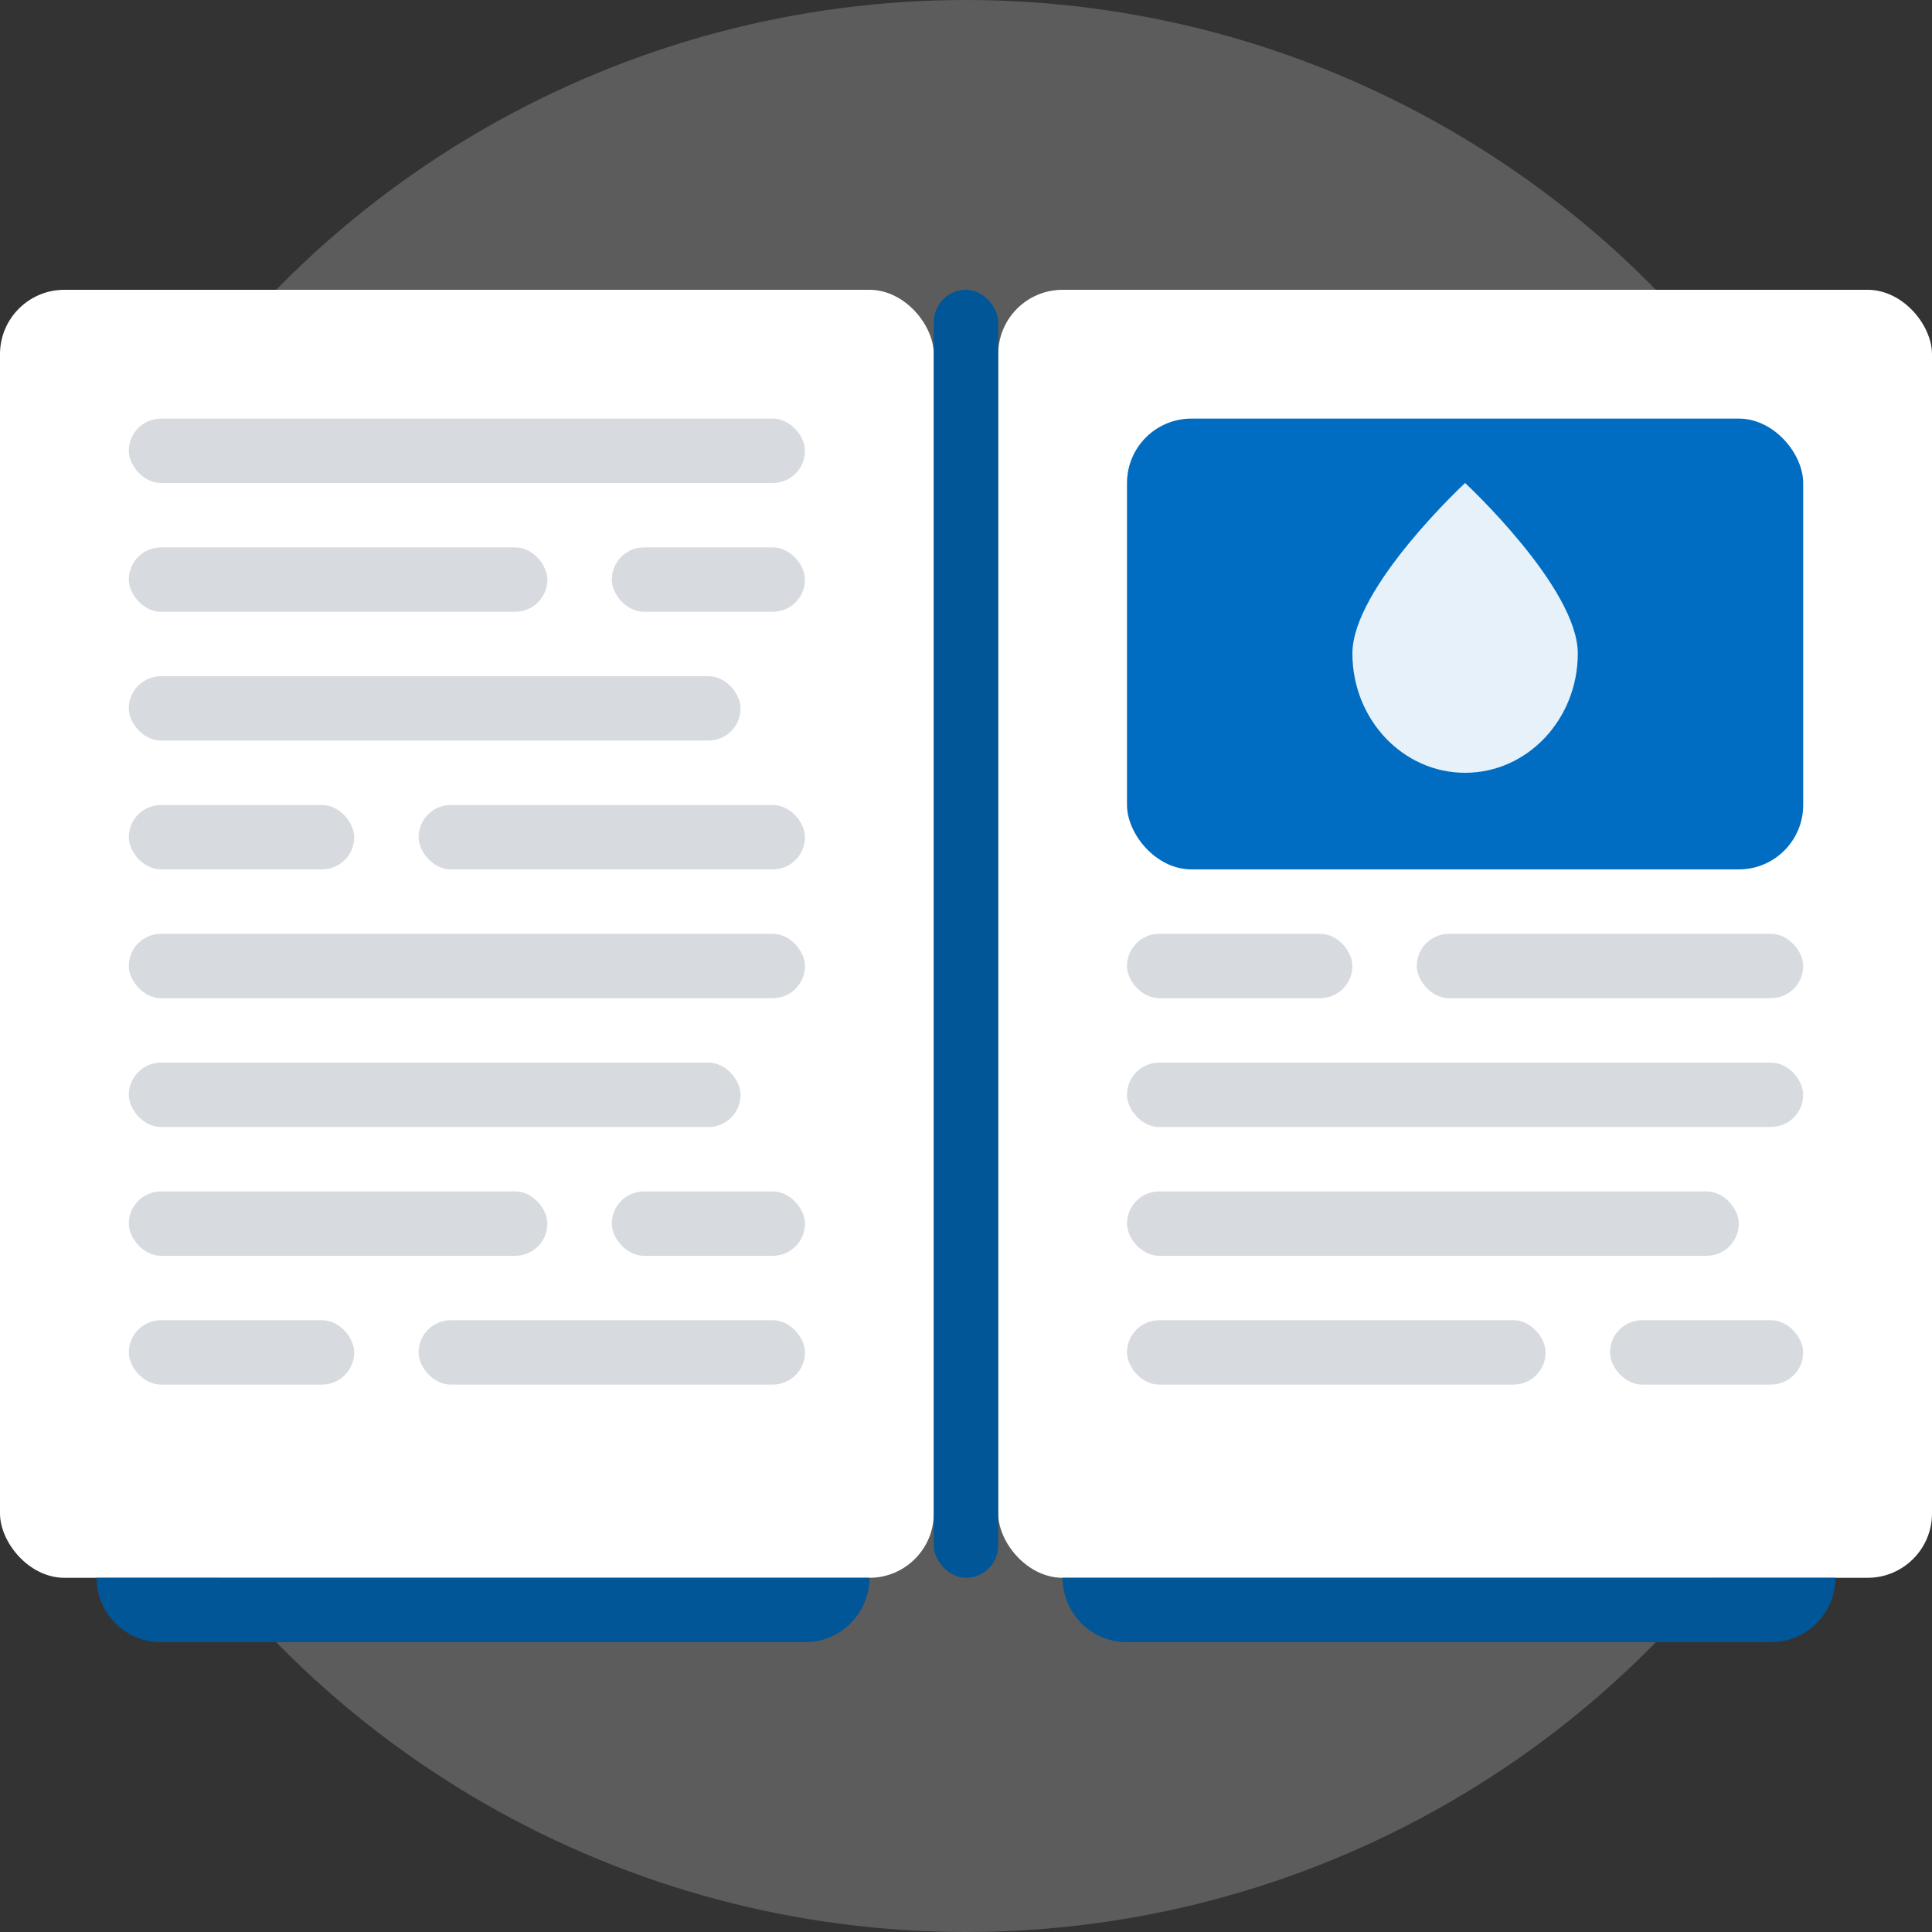<svg width="60" height="60" viewBox="0 0 60 60" fill="none" xmlns="http://www.w3.org/2000/svg" preserveAspectRatio="none"><rect x="0" y="0" width="60" height="60" fill="#333333" stroke="none"/><circle opacity=".2" cx="30" cy="30" r="30" fill="#fff"/><rect y="9" width="29" height="40" rx="2" fill="#fff"/><rect x="31" y="9" width="29" height="40" rx="2" fill="#fff"/><rect x="4" y="13" width="21" height="2" rx="1" fill="#D7DBE0"/><rect x="4" y="29" width="21" height="2" rx="1" fill="#D7DBE0"/><rect x="35" y="33" width="21" height="2" rx="1" fill="#D7DBE0"/><rect x="4" y="17" width="13" height="2" rx="1" fill="#D7DBE0"/><rect x="4" y="37" width="13" height="2" rx="1" fill="#D7DBE0"/><rect x="35" y="41" width="13" height="2" rx="1" fill="#D7DBE0"/><rect x="19" y="17" width="6" height="2" rx="1" fill="#D7DBE0"/><rect x="19" y="37" width="6" height="2" rx="1" fill="#D7DBE0"/><rect x="50" y="41" width="6" height="2" rx="1" fill="#D7DBE0"/><rect x="4" y="33" width="19" height="2" rx="1" fill="#D7DBE0"/><rect x="4" y="21" width="19" height="2" rx="1" fill="#D7DBE0"/><rect x="35" y="37" width="19" height="2" rx="1" fill="#D7DBE0"/><rect x="4" y="25" width="7" height="2" rx="1" fill="#D7DBE0"/><rect x="35" y="29" width="7" height="2" rx="1" fill="#D7DBE0"/><rect x="4" y="41" width="7" height="2" rx="1" fill="#D7DBE0"/><rect x="13" y="25" width="12" height="2" rx="1" fill="#D7DBE0"/><rect x="44" y="29" width="12" height="2" rx="1" fill="#D7DBE0"/><rect x="13" y="41" width="12" height="2" rx="1" fill="#D7DBE0"/><rect x="35" y="13" width="21" height="14" rx="2" fill="#006DC3"/><path opacity=".9" d="M49 20.294C49 22.341 47.433 24 45.5 24S42 22.34 42 20.294C42 18.247 45.5 15 45.5 15s3.5 3.247 3.5 5.294z" fill="#fff"/><path d="M3 49h24a2 2 0 01-2 2H5a2 2 0 01-2-2zm30 0h24a2 2 0 01-2 2H35a2 2 0 01-2-2z" fill="#005697"/><rect x="29" y="9" width="2" height="40" rx="1" fill="#005697"/></svg>